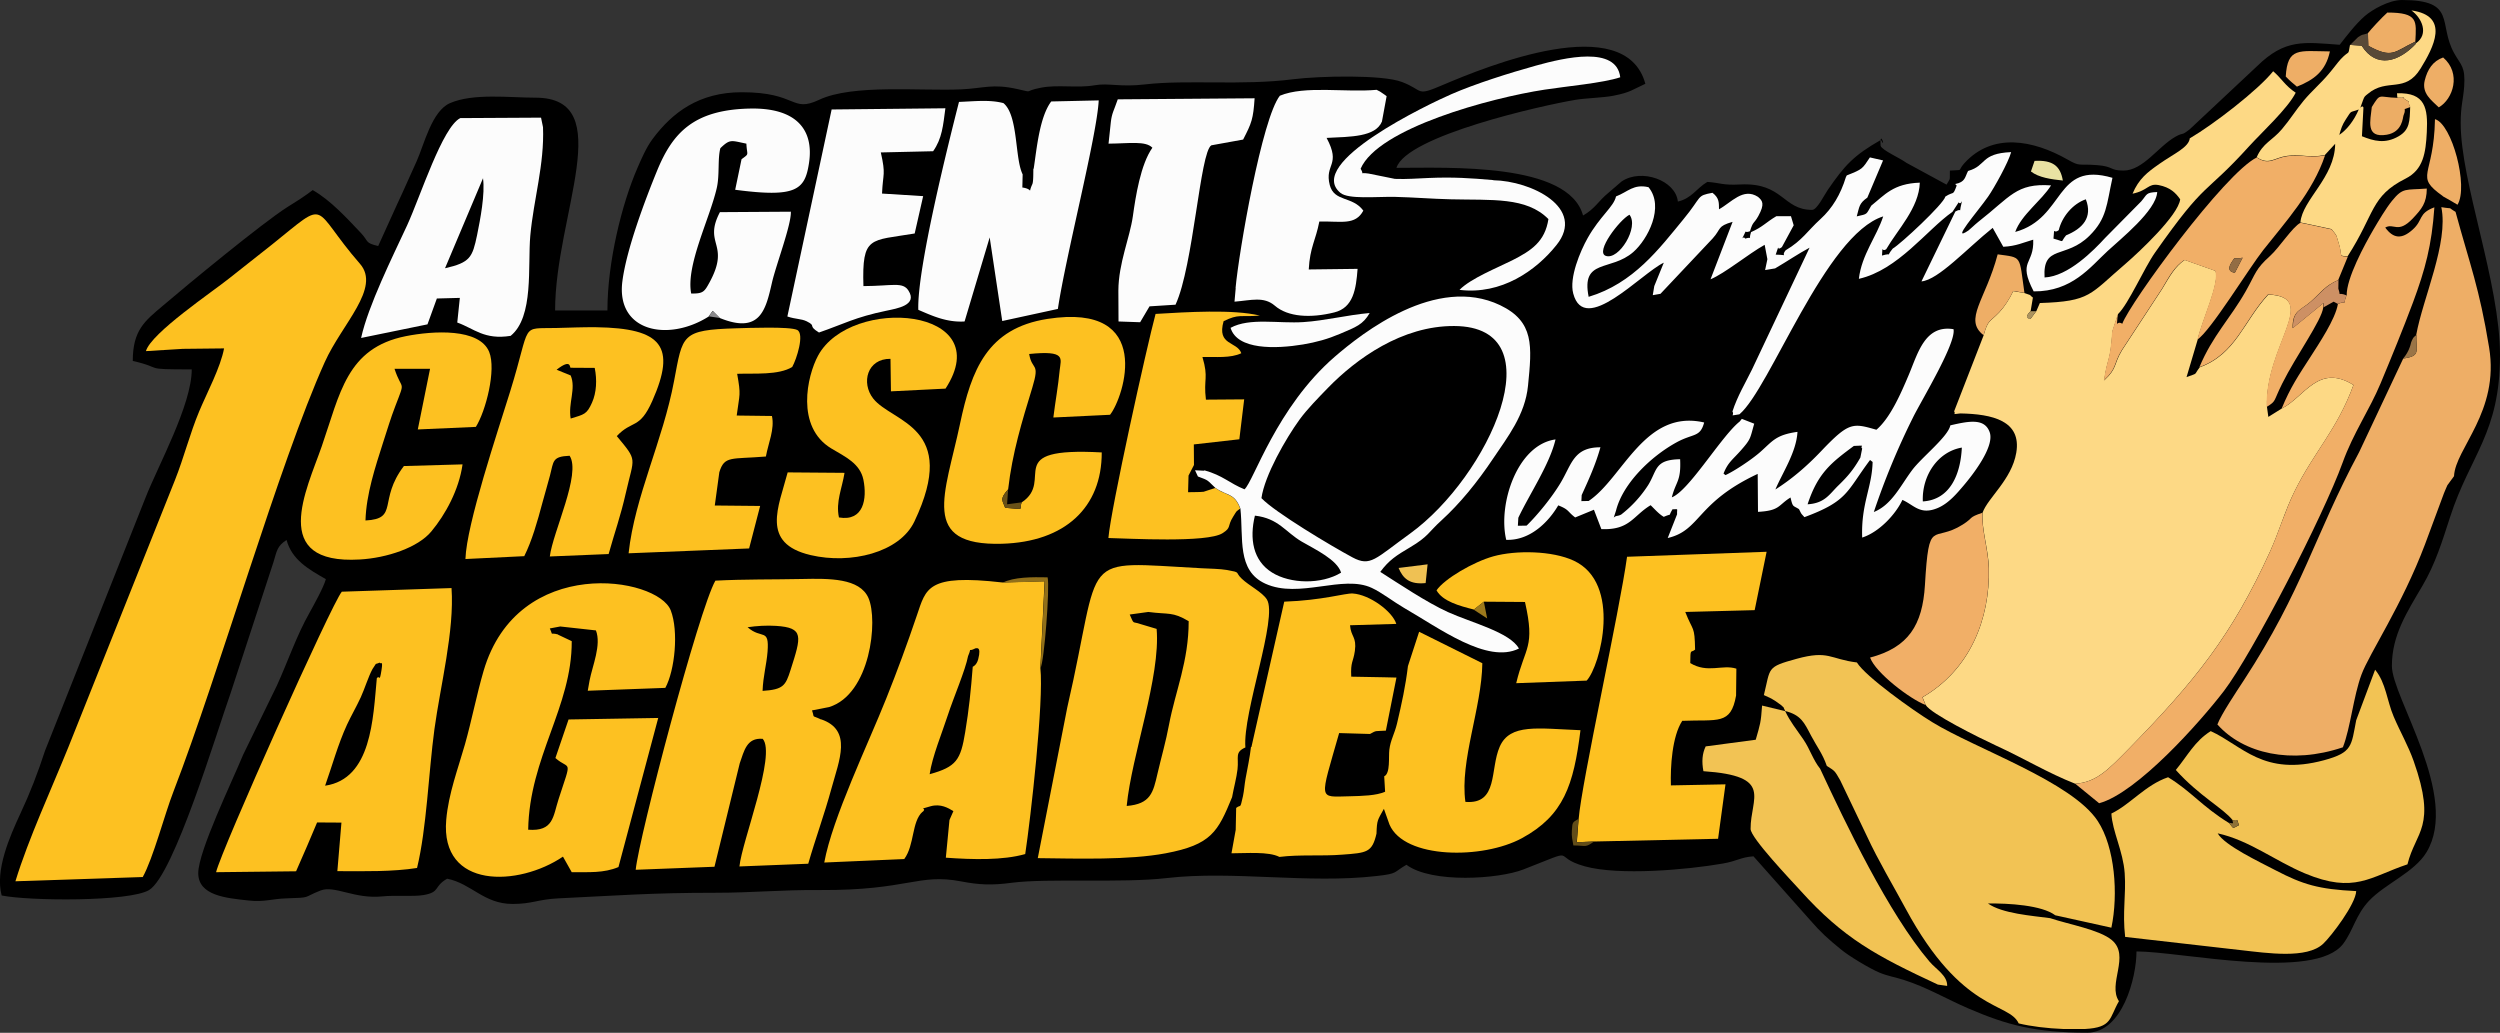 <svg xmlns="http://www.w3.org/2000/svg" xml:space="preserve" width="249.853" height="103.218" style="shape-rendering:geometricPrecision;text-rendering:geometricPrecision;image-rendering:optimizeQuality;fill-rule:evenodd;clip-rule:evenodd" viewBox="0 0 165.33 68.3"><rect x="0" y="0" width="165.33" height="68.3" fill="#333333" stroke="none"/><defs><style>.fil4{fill:#eeae66}.fil6{fill:#f1af67}.fil3{fill:#f2c354}.fil5{fill:#fcfcfc}.fil2{fill:#fdc121}.fil1{fill:#fdd985}</style></defs><g id="Camada_x0020_1"><g id="_2087079548864"><path d="M154.72 2.96c-2.36-.17-3.6-.41-5.47 1.43l-4.44 4.16c-.61.48-.35.16-.94.49-1.14.64-2.14 2.24-3.44 2.24-.92 0-.65-.28-1.75-.36-1.28-.1-1.09.12-1.95-.37-2.27-1.29-4.96-1.81-6.83.25-.5.56.03.41-.95.48-.02.73.06.43-.22.93l-2.65-1.44c-.43-.32-1.59-.82-1.71-1.12-.01-.03 0-.13-.01-.16-.03-.9.38.44.03-.24-1.82 1.04-2.39 1.68-3.51 3.3-.22.31-.71 1.33-1.04 1.33-1.96 0-1.91-1.83-4.77-1.68-1.18.06-1.28-.11-2.16-.17-.71.41-1.03 1.09-1.95 1.3-.14-1.4-2.4-2.22-3.72-1.33l-.86.74c-.7.57-.88 1.05-1.69 1.51-.96-3.52-8.87-3.15-12.34-3.15.66-2.12 9.68-4.14 11.85-4.5.65-.11 1.86-.14 2.5-.27 1.13-.22 1.28-.41 2.11-.79-1.33-4.89-10.48-1.16-13.35.06-1.89.81-1.25.39-2.75-.18-1.28-.49-5.41-.4-7.19-.18-3.36.43-7.01.02-9.78.34-1.69.2-2.4-.11-3.36.06-1.13.2-2.43-.06-3.54.16-1.25.24-.38.35-1.56.09-1.66-.37-2.19-.05-3.72.02-2.69.12-7.17-.36-9.39.69-1.87.88-1.4-.5-5.12-.5-2.83 0-4.59 1.34-5.9 3.1-.42.57-.74 1.32-1 1.92-1.03 2.37-1.98 6.22-1.98 9.41h-3.46c0-6.31 4.21-14.07-1.3-14.07-1.71 0-4.11-.31-5.65.36-1.21.52-1.72 2.77-2.21 3.85-.47 1.02-.81 1.83-1.27 2.8l-1.27 2.8c-.9-.21-.6-.29-1.15-.87-.92-.97-1.99-2.15-3.18-2.83-.14.11-.1.08-.35.26-.21.15-.29.2-.48.33-.31.2-.56.36-.87.55-1.62 1.03-6.61 5.14-8.2 6.5-1.21 1.02-2 1.63-2 3.66 2.15.49.49.56 3.9.56 0 2.35-2.24 6.39-3.06 8.49L2.98 49.64c-.47 1.45-1 2.82-1.63 4.16-.7 1.51-1.69 3.75-1.24 5.42 1.83.37 8.45.42 9.75-.36 1.65-1 4.5-10.53 5.38-12.99l2.84-8.68c.23-.74.23-1.07.87-1.48.36 1.32 1.46 1.94 2.6 2.59-.15.55-.8 1.71-1.08 2.22-.84 1.47-1.46 3.29-2.16 4.82l-2.23 4.57c-.71 1.73-2.97 6.39-2.97 7.83 0 1.49 1.84 1.65 3.31 1.81 1.08.12 1.53-.11 2.54-.14 1.68-.05 1.04-.05 2.24-.52.93-.36 2.23.58 4.09.39.83-.09 2.04.03 2.73-.09 1.12-.2.63-.55 1.55-1.08 1.61.32 2.42 1.67 4.33 1.67 1.31 0 1.64-.3 3.03-.37 3.82-.18 6.09-.37 10.39-.37 2.48 0 4.31-.2 6.93-.18 5.82.03 6.46-1.12 9.32-.57 1.15.22 1.99.27 3.33.09 2.36-.31 7.31.03 10.24-.31 4.4-.51 9.35.39 13.92-.14 1.42-.16 1.06-.23 1.95-.74 1.68 1.25 6.12.94 7.73.31 3.86-1.51 1.7-.87 4.06-.21 2.26.63 6.78.23 9.12-.18.99-.17 1.18-.42 2.04-.48l3.74 4.21c.72.83 1.19 1.25 2.05 1.95.5.42 1.87 1.25 2.54 1.53.55.23 1.04.3 1.6.48 1.54.49 2.82 1.26 4.28 1.89 2.56 1.1 4.4 1.6 7.87 1.6 2.32 0 3.25-3.64 3.25-5.37 2.94 0 11.82 1.99 13.68-.52.66-.89.82-1.89 1.69-2.82 1.06-1.13 3-1.88 3.81-3.22 2.23-3.7-2.29-10.24-2.29-12.32 0-2.04 1-3.56 2.02-5.3.86-1.46 1.31-2.95 1.83-4.55 1.32-4.09 3.3-5.54 3.3-10.69 0-4.82-2.6-11.39-2.6-15.36 0-1.14.16-1.51.23-2.41.09-1.33-.2-1.39-.66-2.21-1.09-1.96.2-3.52-3.46-3.52-.85 0-1.97.64-2.45 1.06-.61.53-1.2 1.31-1.67 1.91z" style="fill:#000"/><path class="fil1" d="M144.82 9.13c-.07.62-1.02 1.01-2.02 1.71-.79.55-1.36.99-1.77 1.97 1.05-.22 1.02-.7 1.73-.57.76.15 1.13.52 1.42.94-.12 1.06-2.72 3.49-3.61 4.26-2.39 2.04-2.3 2.49-5.67 2.6l-.23.53-.39.52s-.5-.03.01-.52l.15-.89c-.37-.28.07-.07-.56-.3l-.74-.13c-.25.53-.59 1.05-.93 1.41-.66.69-.73.46-1.03 1.52l-1.95 5.02c.15.21-.23.21.41.14 2.12.04 4.06.48 3.7 2.6-.3 1.78-1.89 2.99-2.23 3.97-.07 1.08.39 2.45.42 3.66.08 3.36-1.25 6.73-4.39 8.54l.21.51c.33.58 3.58 2.19 4.66 2.69 1.86.85 3.4 1.8 5.23 2.52 1.41-.1 2.21-.96 3.51-2.28 4.44-4.53 6.86-7.57 9.37-13.07.59-1.29.99-2.71 1.62-3.98 1.3-2.64 2.82-4.08 3.9-7.04-2.33-1.46-3.25.82-4.75 1.56l-.88.55-.09-.65c-.14-4.05 3.56-7.29.09-7.44-1.63 1.75-2.13 3.93-4.54 4.81-.43.57-.06.34-.87.65l.74-2.49c.23-1.11 1.5-3.79 1.17-4.54l-2.03-.72c-.65.45-.96 1.03-1.5 1.93l-2.64 4.03c-.59.98-.29 1.17-1.19 2.01.24-1.61.41-1.18.55-3.25l.37-1.14c.7-.68 1.73-3.05 2.45-4.07 3.45-4.91 3.18-3.67 6.24-7.05.81-.89 2.54-2.48 3.06-3.52-.71-.47-.91-.92-1.49-1.42-.99 1.24-3.93 3.51-5.5 4.43z"/><path class="fil2" d="M14.82 23.03c-.23 1.26-1.15 2.98-1.65 4.18-.6 1.43-1.01 3.06-1.6 4.54L4.53 49.39c-1.13 2.8-2.64 6.05-3.51 8.89L9.44 58c.69-1.24 1.45-4.16 2.03-5.65 3.02-7.82 6.97-21.66 10.01-28.41 1.14-2.53 3.72-4.89 2.33-6.49-3.32-3.81-1.97-4.37-5.82-1.28-1.07.86-1.83 1.43-2.81 2.22-1.1.89-5.18 3.62-5.53 4.83l2.44-.15 2.73-.03z"/><path class="fil3" d="M116.63 45.96c.32.14.49.21.81.42.05.03.34.24.36.26.3.29.06.02.26.38 1.04.27 1.25.75 1.71 1.63.38.72.77 1.21 1.04 2 .55.35.51.3.89.96l1.76 3.68c.76 1.64 1.75 3.29 2.58 4.83 3.73 6.9 6.81 6.13 7.46 7.56.78.19 1.88.33 2.96.37h1.42c1.82-.1 1.6-.71 2.25-1.84-.77-1.14.77-3-.47-4.04-.82-.69-2.83-1.03-4.08-1.45-1.18-.16-3.17-.3-4.11-.97 1.36-.02 3.56.11 4.45.78l3.71.82c.47-2.22.23-5.33-.9-7.05-1.71-2.61-8.07-4.77-10.96-6.55-1.29-.79-4.4-3.01-4.97-3.94-1.79-.22-1.85-.83-3.99-.24-2.01.55-1.71.58-2.16 2.39z"/><path class="fil2" d="M82.73 49.4c-.08.7-.23 1.39-.36 2.1-.07.39-.09.77-.17 1.15-.21.93-.12.51-.45.78l-.03 1.45-.28 1.55c.97 0 2.46-.13 3.17.24 1.35-.17 2.77-.04 4.15-.15 1.64-.12 1.98-.14 2.27-1.39.03-.92.07-.88.49-1.64l.37 1.04c.98 2.29 6.17 2.31 8.76.9 2.76-1.5 3.42-3.51 3.87-7.14-2.81-.11-4.66-.46-5.34 1.09-.66 1.5-.08 3.83-2.27 3.65-.38-2.71 1.08-6.21 1.12-9.17l-4.18-2.08-.74 2.27c-.16 1.34-.41 2.46-.72 3.79-.17.71-.43 1.09-.51 1.74-.06.46.08 1.57-.34 1.76l.06 1.02c-.59.26-1.52.28-2.35.3-2.1.04-1.98.36-.69-4.18l2.04.06c.47-.26.31-.17 1.05-.22l.7-3.51-.81-.02-2.18-.04c-.05-1.01.13-.94.24-1.7.13-.95-.26-.92-.32-1.7l3.06-.09c-.25-.82-1.76-1.94-2.88-2.01-.51-.03-1.97.45-4.53.54l-2.17 9.61z"/><path class="fil3" d="M147.64 54.22c.47.22.19-.31.43.35-.5.26-.32.23-.66-.14-1.8-1.11-2.49-2.09-4.03-3.03-1.5.51-2.51 1.81-3.75 2.4.06 1.18.78 2.49.88 3.95.1 1.43-.16 2.57.03 4.21l7.62.87c1.79.2 4.4.6 5.48-.42.55-.52 2.15-2.63 2.18-3.48-2.5-.12-3.53-.44-5.32-1.37-1.07-.56-3.39-1.65-3.84-2.45 2.09.46 3.77 1.81 5.77 2.65 3.28 1.37 4.32.22 6.78-.6.54-2.2 1.96-2.44.41-6.83-.36-1.02-.91-1.97-1.32-2.94-.45-1.05-.51-2.23-1.23-3.1l-1.25 3.34c-.33 1.7-.24 2.13-2.11 2.64-4.04 1.1-5.42-.97-7.51-1.92-1.06.66-1.54 1.64-2.31 2.57 1.57 1.74 3.14 2.53 3.76 3.32z"/><path class="fil4" d="M159.8 22.15c-.03 1.09.31 1.39-.87 1.56l-2.91 6.18c-3 5.6-3.71 9.09-7.63 15.1-.49.75-1.49 2.24-1.75 2.92 1.72 1.93 4.89 2.66 8.3 1.51.51-1.31.69-3.35 1.23-4.81.51-1.38 2.68-4.58 4.2-8.61l1.25-3.37c.05-.11.18-.45.23-.54l.44-.6c.08-1.83 3.02-4.26 2.32-8.51-.65-3.97-1.26-5.44-2.22-8.97-.65-.38.01-.15-.94-.31.49 2.36-1.22 6.01-1.66 8.45z"/><path class="fil2" d="M75.94 40.47c1.37.18 1.59-.03 2.67.61 0 2.66-.88 4.62-1.3 6.84-.21 1.13-.5 2.11-.76 3.23-.29 1.26-.45 2.02-2.04 2.15.33-3.38 2.25-8.54 1.98-11.71l-1.07-.32c-.55-.2-.4.08-.71-.63l1.23-.17zm5.54 12.25c.1-.57.3-1.3.36-1.85.09-.81-.2-1.12.52-1.44-.19-2.31 2.17-8.6 1.42-9.79-.31-.49-1.17-.9-1.66-1.37-.49-.46 0-.4-1.01-.58-.38-.07-1.21-.09-1.63-.11-8.36-.44-6.51-1.15-8.9 9.21l-1.95 9.96c2.58.03 6.02.14 8.46-.32 3.02-.57 3.45-1.42 4.39-3.71zM50.43 45.69c.04-1.01.26-1.71.33-2.59.12-1.61-.38-.79-1.32-1.62.61-.09 1.26-.13 1.88-.09 1.87.12 1.67.69.96 2.92-.33 1.04-.48 1.29-1.85 1.38zm3.87 1.89c-.69-.33-.4-.03-.6-.6l1.13-.22c2.73-.84 3.26-5.73 2.6-7.22-.58-1.31-2.59-1.29-4.39-1.25-1.88.04-3.86.01-5.73.11-1.08 1.88-5.06 16.97-5.27 19.12l5.21-.2 1.67-6.84c.29-.81.45-1.71 1.52-1.62.91 1.03-1.38 6.79-1.54 8.44l4.55-.18c.47-1.64 1.06-3.23 1.54-4.99.5-1.84 1.4-3.85-.69-4.56zM36.91 41.96c-.61-.17-.29.16-.55-.4l.69-.13 2.36.26c.37.96-.23 2.33-.42 3.31l-.12.68 5.13-.19c.63-1.16.89-3.74.36-5.12-.86-2.24-10.12-3.72-12.38 4-.46 1.58-.78 3.25-1.23 4.85-.46 1.62-1.09 3.26-1.24 5-.4 4.61 4.79 4.42 7.72 2.43l.58 1.03c1.15-.01 2.11.07 3.09-.34l2.63-9.86-5.93.1-.87 2.55c.96.85 1.12-.07.21 2.72-.37 1.13-.32 2.15-2.01 2.02.08-4.8 2.9-8.12 2.88-12.47l-.91-.43zM24.92 44.85c-.25 2.65-.34 6.66-3.42 7.11.47-1.32.84-2.71 1.45-4.04.28-.6.62-1.18.91-1.81.26-.57.5-1.36.77-1.86.35-.5.08-.26.48-.43.07.15.23-.22.12.49-.14.9-.13.3-.3.53zm-2.32-5.71c-.62.68-7.98 17.1-8.31 18.54l5.29-.06c.47-1.05 1-2.3 1.39-3.23l1.61.01-.27 3.21c1.81.01 3.71.04 5.27-.21.64-2.63.76-6.3 1.15-9.18.39-2.86 1.33-6.51 1.13-9.33l-7.26.24zM64.33 44.09c-.12 1.54-.25 2.83-.5 4.33-.3 1.84-.58 2.29-2.35 2.78.17-1.17.82-2.73 1.21-3.93.36-1.11 1.16-2.97 1.33-3.88.31-.72-.12-.2.5-.52.02.03.41-.2.17.73-.11.41-.36.49-.37.5zm-3.31 9.6c.34-.33-.43-.1.52-.37.67-.19 1.18.12 1.51.32l-.26.59-.24 2.49c1.79.13 3.78.18 5.25-.24.36-2.38 1.24-10.14 1-12.31l.28-5.73-2.79.08c-4.99-.57-5.04.38-5.66 2.19-.65 1.92-1.29 3.65-2.02 5.48-1.18 2.97-3.57 7.92-4.1 10.85l5.29-.23c.69-.94.48-2.47 1.21-3.13z"/><path class="fil5" d="M107.76 14.2c.65.82-.7 3.03-1.57 2.72-.71-.26.91-2.38 1.57-2.72zm28.87 1.37c-.42.49-.01.43-.83.21.08-.9-.04-.26.35-.56.21-.88.92-1.74 1.79-2.04.47 1.21-.22 1.94-1.32 2.39zm-6.48-4.26c-.21.4-.17.73-.85.86l.1.1c-.27.73-.17.35-.75.73-.11.49-2.97 3.15-3.48 3.44-.52.64.07.23-.71.46.06-.78-.05-.19.28-.42.74-1.28 2.17-2.73 2.22-4.4-1.76.06-2.33.82-3.21 1.52-.36.6-.2.54-.96.71.18-.63.14-.85.7-1.24l1.04-2.46-.87-.2c-.51.76-.46.77-1.53 1.19l-.06.12c-.35 1.14-.89 2.05-1.68 2.77-.85.77-1.2 1.41-2.3 2.06-.37.45.3.31-.66.29.33-.92-.03-.15.41-.5l.78-1.44-.18-.6h-.97c-.68.4-.91.72-1.67 1.05-.21.65.17.25-.39.43-.13-.25-.32.27-.06-.28.17-.36-.02-.05.38-.21.21-.69.24-.45.55-1 .45-.82.27-1.02-.02-1.27-.98-.64-1.77.38-2.58.82-.01-.4.04-.73-.43-1.09-1.09.2-.65.21-1.93 1.76-1.58 1.92-3.29 4.23-6.26 5.12-.51-2.55 1.46-1.66 2.95-2.96.96-.84 2.08-2.99 1.01-4.29-.99-.23-1.35.3-2.15.61-.15.69-1.06 1.3-1.88 2.76-.48.85-1.23 2.62-.95 3.66.75 2.83 4.48-1.32 5.99-2.04l-.63 1.55-.1.6.51-.09 3.45-3.66c.59-.65.28-.8 1.32-1.1l-1.46 3.8c.96-.4 2.49-1.67 3.58-2.28l.18.95-.15.72.66-.11c.79-.46 1.53-.97 2.28-1.37l-3.81 8.06c-.42.86-.96 1.75-1.29 2.77.17.3-.3.3.46.19 2.03-1.7 5.67-11.88 9.51-13.09-.43 1.33-1.43 2.54-1.61 4.13 2.6-.59 4.49-3.24 6.19-4.43l.41-.63c.19.27.31-.52.13.32-.09.42.1.03-.35.29l-2.24 4.62c1.12-.1 3.01-2.18 4.71-3.54l.7 1.25c.85-.04 1.32-.28 1.98-.47.07 1.69-1.05 1.34.03 3.42 2.54.02 3.74-1.61 4.89-2.67.86-.8 3.21-2.67 3.28-3.9-.78.03-.65.15-1.06.62l-2.38 2.41c-.76.83-2.45 2.55-4.01 2.62-.13-2.2 1.4-1.2 2.97-2.76 1.16-1.15 1.13-2.06 1.52-3.83-3.85-1.13-3.09 2.66-6.43 3.58.4-1.14 1.75-2.08 2.37-3.08-2.31-.16-2.68.75-4.81 2.41-.25.2-.53.48-.65.57-1.24.85.61-1.25 1.3-2.24.38-.54 1.35-2.28 1.52-2.94-2.05.09-1.6.89-2.83 1.24z"/><path class="fil2" d="m104.4 54.15-.12 1.55 1.15-.05 8.19-.18.49-3.6-3.61.07c-.04-1.24.08-3.24.75-4.27 2.36-.1 3.21.3 3.56-1.67l.02-1.78c-.93-.3-1.9.33-3.05-.37.01-1.03.03-.64.32-.89-.03-1.62-.13-1.16-.65-2.49l4.59-.12.79-3.86-9.23.33c-.48 3.53-3.01 14.95-3.2 17.34zM37.72 24.32l1.61.01c.16.79.12 1.63-.18 2.3-.35.78-.51.77-1.41 1.05-.18-1 .37-1.98 0-2.85l-.93-.38c.96-.75.86-.16.92-.13zm-6.96 12.65 3.91-.19c.51-1.02.87-2.29 1.2-3.53.16-.6.35-1.22.5-1.8.25-.96.14-1.26 1.3-1.31.78 1.19-1.11 5.04-1.31 6.66l3.89-.16c.39-1.41.78-2.46 1.14-4.05.55-2.42.8-2.06-.6-3.75 1.02-1.09 1.5-.41 2.35-2.33 1.59-3.59.66-4.81-3.72-4.87-.87-.01-1.74.03-2.61.05-2.47.06-1.64-.42-3.07 4.19-.83 2.68-2.89 8.8-2.96 11.09z"/><path class="fil6" d="M155.18 19.53c-.33.87.15.26-.57.57-.16 1.01-1.28 2.66-1.82 3.51-.78 1.21-1.32 2-1.9 3.41 1.49-.74 2.41-3.02 4.75-1.56-1.08 2.95-2.6 4.4-3.9 7.04-.63 1.28-1.04 2.7-1.62 3.98-2.5 5.49-4.92 8.54-9.37 13.07-1.3 1.32-2.1 2.19-3.51 2.28l1.58 1.29c2.51-.68 6.68-5.37 8.25-7.42 1.89-2.48 6.59-11.61 7.85-15.1.71-1.97 1.78-3.49 2.51-5.24.73-1.75 1.5-3.63 2.15-5.37.8-2.16 1.24-3.77 1.41-6.28-1.09.41-.72.83-1.43 1.47-.74.67-1.29.59-1.82-.13.57-.33.83.44 1.82-.6.59-.63.92-1.01.93-1.98-1.41.11-1.57-.09-2.3.81-.4.49-.9 1.34-1.23 1.9-.58 1-1.79 3.21-1.77 4.37z"/><path class="fil5" d="M68.34 11.16c-.01.16.01.85-.07 1.02-.33.71.13.33-.66.22l.02-.87c-.53-1.07-.28-3.89-1.27-4.71-.91-.24-1.88-.12-2.94-.08-.73 2.87-2.78 11.06-2.69 13.75.95.41 1.89.84 3.06.77l1.66-5.56.83 5.53 3.68-.8c.52-3.51 2.59-11.47 2.7-13.79l-3.14.07c-.78 1.04-.96 3.15-1.16 4.45zM46.87 20.92l.26-.36.47.47c2.68 1.09 3.04-.55 3.45-2.33.26-1.15 1.29-3.84 1.25-4.7l-4.69.03c-1.13 2.16.72 2.06-.69 4.65-.33.6-.41.75-1.21.73-.36-1.85 1.22-4.93 1.69-6.97.2-.86.05-1.94.24-2.64.65-.63.72-.5 1.72-.3.04.82.22.63-.32 1.03l-.42 2.02c4.02.53 4.61.02 4.88-1.76.34-2.21-.83-3.68-3.92-3.61-3.73.08-5.11 1.63-6.13 4.12-.79 1.93-2.02 5.19-2.29 7.3-.43 3.34 3.03 4.03 5.71 2.33zM127.16 33.16c-.07-1.7.99-3.29 2.58-3.56-.08 1.73-.75 3.45-2.58 3.56zm-16.56.52c.43 0 .29-.08.31.33l-.62 1.57c2.19-.51 1.87-2.33 5.95-4.24l.02 2.51c1.47-.08 1.32-.44 2.15-.95.16.67.15.51.56.77.19.36.09.23.36.53 2.89-1.07 2.77-1.68 4.34-3.78l.17.13c-.04 1.7-.77 2.75-.69 5 1.12-.36 2.21-1.53 2.66-2.49.77.34 1.16 1.01 2.3.55.75-.3 1.32-1 1.74-1.49.57-.67 2.08-2.58 1.73-3.54-.33-.92-1.32-.75-2.6-.45-.15.75-1.89 2.11-2.52 2.95-.76 1.01-1.35 2.31-2.54 2.78a48.46 48.46 0 0 1 2.59-6.25c.54-1.1 2.87-4.92 2.68-5.84-1.9-.31-2.36 1.61-2.96 3.02-.5 1.18-1.21 2.84-2.14 3.63-1.57-.45-1.81-.52-3.65 1.41-.96 1.01-1.94 1.85-3.03 2.54.47-1.11 1.39-2.47 1.46-3.81-1.45.2-1.65.62-2.47 1.34-.57.5-1.7 1.25-2.29 1.52l-.13-.1c.29-.75.62-.93 1.17-1.56.66-.75.58-.77.86-1.74l-.82-.32c-.21.27-.08.11-.33.34-1.23 1.15-3.22 4.44-4.3 4.85.27-1.07.62-1.04.55-2.52-1.71.03-1.5.72-2.12 1.72a7.77 7.77 0 0 1-1.78 1.94c-.25.13-.32.04-.49.2l.15-.46c.45-1.8 2.31-3.59 4.01-4.52 1.12-.61 1.55-.31 1.82-1.31-3.93-.91-5.38 3.69-7.64 5.19l-.48.01.02-.4c.46-1.01.92-2.01 1.24-3.16-1.78 0-1.89 1.11-2.64 2.36-.59.98-1.51 2.1-2.24 2.82l-.58.01.03-.53c.76-1.6 2.08-3.55 2.46-5.18-2.54.35-3.82 4.29-3.26 6.64 1.61.06 2.83-1.23 3.44-2.28.74.29.59.4 1.12.8l1.24-.51.49 1.28c1.89.08 2.09-.88 3.26-1.58.26.25.55.59.87.77.63-.28.23.06.59-.52zm12-4.19c.91-.04.35-.02.55.17l-.12.6c-.44.77-.79 1.2-1.45 1.84-.59.57-.89 1.18-2.04 1.25.68-2.08 1.58-2.76 3.06-3.86z"/><path class="fil2" d="M55.48 34.21c-.22-1.02.21-1.92.37-2.94l-3.76-.03c-.6 2.29-1.81 4.69 1.52 5.47 2.64.62 5.88-.16 6.86-2.22 3-6.31-1.46-6.53-2.72-8.13-.82-1.04-.4-2.65 1.14-2.63l.03 2.15 3.61-.18c3.5-5.38-6.27-6.17-8.43-2.18-.72 1.33-1.5 4.71.88 6.14.92.55 1.9.99 2.12 2.07.25 1.25.02 2.77-1.62 2.49z"/><path class="fil5" d="M31.94 11.77c.15 1.06-.18 2.74-.39 3.78-.31 1.47-.45 1.81-2.12 2.19l2.52-5.97zm3.97-3.36-.13-.63-5.34.03c-1.18.58-2.63 5.16-3.52 7.1-.96 2.07-2.57 5.3-3.04 7.44l4.39-.9.62-1.71 1.52-.04-.17 1.63c1.12.4 1.78 1.16 3.53.88 1.55-1.26 1.12-4.6 1.3-6.63.22-2.41.94-4.7.84-7.18z"/><path class="fil2" d="M67.57 33.22c-.22.51.34.48-1.1.36-.16-.48-.4-.55.2-1.22.28-2.43.91-4.47 1.6-6.73.52-1.71-.02-1.09-.21-2.22 2.46-.25 2.1.29 2.02 1.06-.1 1.07-.29 2.08-.42 3.14l3.75-.18c.92-1.16 2.98-7.45-4.14-6.34-3.98.62-5.03 3.37-5.78 6.93-.99 4.68-2.69 8.09 2.77 7.94 4.17-.12 6.61-2.4 6.6-6.04-6.74-.37-3.05 1.82-5.3 3.31zM30.59 30.71l-3.88.11c-1.73 2.28-.31 3.49-2.54 3.6.05-1.74.65-3.54 1.16-5.14.27-.83.51-1.64.82-2.44.68-1.78.44-.93-.06-2.45h2.35l-.81 4.01 3.84-.17c.66-1.05 1.36-3.78.88-4.96-.65-1.58-3.69-1.4-5.51-1.04-3.92.78-4.35 3.8-5.56 7.28-1 2.88-3.52 7.84 2.51 7.49 1.8-.1 3.86-.79 4.74-1.86.93-1.12 1.82-2.74 2.06-4.43zM41.58 36.59l7.96-.32.73-2.81-3-.03.3-2.2c.34-1.11.78-.85 3.08-1.04.16-.89.59-1.81.4-2.68l-2.33-.03c.19-1.48.29-1.29.03-2.76 1.18-.04 2.73.1 3.64-.45.29-.51.83-2.2.33-2.45-.48-.24-3.28-.13-4.01-.11-3.69.11-3.55.43-4.13 3.47-.74 3.97-2.6 7.64-3.01 11.41z"/><path class="fil5" d="m81.72 19.05-.08.9c1.11-.09 1.93-.36 2.66.26.87.76 2.38.84 3.94.45 1.26-.31 1.44-1.54 1.54-2.88l-3.23.04c.08-1.48.46-1.92.7-3.17 1.47-.03 2.37.27 2.91-.72-.72-.98-1.92-.56-2.22-1.69-.36-1.41.77-1.29-.21-3.12 1.61-.08 3.23-.06 3.66-1.08l.31-1.68c-.05-.04-.12-.09-.15-.11l-.28-.19c-.04-.02-.17-.09-.23-.12-2.02.19-4.75-.3-6.4.39-1.18 1.49-2.71 10.3-2.93 12.73z"/><path class="fil3" d="m128.14 65.11.63.09c.02-.69-.72-1.08-1.17-1.61-2.71-3.18-5.55-9.14-7.23-12.75-.48-.6-.66-1.28-1.11-1.94-.49-.72-.88-1.18-1.2-1.87l-1.53-.37c-.08 1.15-.12 1.21-.42 2.26l-3.31.44c-.23.48-.27 1-.15 1.64 4.68.32 3.11 1.76 3.12 3.82 0 .59 2.7 3.42 3.28 4.06 2.88 3.2 5.07 4.35 9.1 6.23z"/><path class="fil2" d="M82.02 33.64c-.4-1.05-.83-.8-1.66-1.37l-.76.25c-.25.03-.72.02-1.03.03l.03-1.1.36-.7-.01-1.36 3.01-.34.32-2.64-2.53.02c-.17-1.4.19-1.4-.23-2.82.89-.02 1.85.09 2.57-.25-.27-.8-1.64-.49-1.17-2.12 1.02-.5 1.08-.26 2.4-.37-1.79-.43-4.87-.23-6.9-.11-.58 2.15-2.97 12.95-3.12 14.82 1.33.03 6.54.33 7.55-.32.61-.39.28-.42.7-1.09.28-.44.13-.27.45-.53z"/><path class="fil5" d="m55 7.23-2.93 13.7c.56.19.91.14 1.28.32.68.34.02.25.81.74 1.65-.57 2.38-1.01 4.45-1.44.7-.15 2.09-.36 1.47-1.33-.38-.6-1.04-.31-2.98-.3-.1-3.35.43-2.98 3.39-3.48l.56-2.47-2.72-.17c.06-1.38.26-1.21-.08-2.72l3.46-.08c.59-.84.66-1.69.81-2.84L55 7.24zM82.99 34.1c1.57.18 2.02 1.09 3.1 1.72.9.52 2.34 1.2 2.6 2.05-1.3.79-3.36.75-4.57-.01-1.26-.79-1.5-2.23-1.13-3.76zm.43-1.15c.21-1.51 1.62-3.96 2.52-5.2.51-.7 1.26-1.46 1.88-2.1 1.88-1.93 4.9-4.11 8.35-4.09 6.84.03 2.28 9.96-2.91 13.72-2.33 1.68-2.62 2.22-3.82 1.58-1.38-.74-5.13-2.98-6.01-3.91zm-3.78-1.82-.61-.03.19.41c.76.28.59.23 1.15.75.82.57 1.26.32 1.66 1.37.21 1.95-.25 4.1 1.65 4.97 2.24 1.02 5.12-.62 7.04.28.65.3 1.44.92 2.13 1.32 2.32 1.33 5.5 3.73 7.6 2.69-.59-1.08-3.17-1.72-4.69-2.41-1.41-.64-3.27-1.89-4.48-2.66.58-.78 1.05-1.08 1.98-1.63 1.2-.71 1.21-1 2.05-1.76 1.24-1.13 2.38-2.53 3.43-4.1.96-1.43 2.12-2.89 2.31-4.82.26-2.62.43-4.24-1.85-5.33-4.22-2.01-9.1 1.83-10.94 3.42-3.86 3.35-5.35 8.23-5.96 8.76-1.01-.41-1.41-.91-2.66-1.26zM73.46 8.09l-.15 1.41c1.37-.01 2.45-.2 2.9.27-.78 1.1-1.11 3.23-1.29 4.52-.2 1.43-.95 3.11-.96 4.93l.01 2.04 1.43.05.62-1.05 1.72-.11c1.19-2.58 1.62-10.11 2.37-10.54l2.1-.38c.57-1.1.67-1.37.76-2.73l-9.05.07c-.26.76-.39.9-.46 1.52z"/><path class="fil1" d="M154.7 8.93c.12-.43.19-.66.43-1.03.43-.65.21-.42.86-.66-.31.72-.76 1.32-1.3 1.69zm5.08-6.05c-1.12 1.19-2.61 1.69-3.6.14l-.77-.05c-.14.78 0 .29-.61.94-.23.25-.48.61-.8.98-.52.62-1.12 1.13-1.64 1.75-.57.69-.89 1.24-1.45 1.9-.64.76-1.26.91-1.67 1.86.82.54 1.14.03 2-.09.99-.14 1.43.16 2.51-.06l.68-.74c-.02 2.23-2.17 3.69-2.3 5.2l2.06.44c.44.55.28.37.47.93.27.79-.07.87.6.86 1.82-2.83 1.5-3.96 3.83-5.13 1.17-.59 1.33-1.69 1.4-3.07.08-1.57-.09-2.64-1.97-2.57l.02.29c.94.05.02-.19.56.14.41.25.04-.03.29.47-.03.93-.02 1.51-.76 1.94-.9.52-1.64.32-2.43 0l.1-1.9c-.13-.29-.36.46-.03-.48.1-.27.12-.26.33-.43 1.27-1.07 2.45.01 3.48-1.67.84-1.37 1.98-3.48-.61-3.84.67.47 1.2 1.56.29 2.18z"/><path class="fil6" d="M147.79 18.05c-.03-.04-.62-.04-.22-.69.31-.5.1-.16.74-.32l-.52 1.01zm1.46-7.64c-2.13 1.04-8.38 9.6-8.9 11-.43-.28-.37.49-.3-.64l-.37 1.14c-.14 2.07-.31 1.65-.55 3.25.9-.84.6-1.04 1.19-2.01l2.64-4.03c.53-.9.84-1.48 1.5-1.93l2.03.72c.32.75-.94 3.42-1.17 4.54.84-.52 3.42-4.73 4.35-5.91 1.42-1.8 3.29-3.85 4.09-6.27-1.07.21-1.52-.08-2.51.06-.86.12-1.18.63-2 .09z"/><path class="fil2" d="m97.46 40.32.67-.53 2.72.02c.69 3.03 0 2.94-.58 5.37l4.66-.17c.91-.98 2.34-6.44-.85-7.93-1.43-.67-3.84-.7-5.32-.29-1.33.37-3.24 1.49-3.76 2.25.41.73 1.52 1.03 2.47 1.27z"/><path class="fil5" d="M98.76 11.91c-1.48-.13-2.66-.21-4.28-.14-.77.03-1.44.09-2.23.06l-1.73-.35c-.72-.11-.24.16-.54-.32 1.16-2.69 8.63-4.69 12.16-5.23 1.41-.22 3.89-.44 5.01-.82-.25-2.1-3.67-1.3-5.58-.77-1.76.49-4.01 1.2-5.59 1.89-1.47.64-9.72 4.56-7.33 6.53.54.43 2.3.24 3.6.26 1.24.03 2.43.13 3.67.16 2.74.07 5.02-.17 6.48 1.31-.23 1.49-1.12 2.08-2.4 2.73-.95.48-2.74 1.19-3.48 1.95 2.77.34 5.06-1.27 6.41-2.96 1.98-2.46-1.66-4.25-4.18-4.29z"/><path class="fil6" d="M123.67 43.48c.36 1.02 2.67 2.77 3.67 3.14l-.21-.51c3.14-1.81 4.48-5.18 4.39-8.54-.03-1.22-.49-2.59-.42-3.66-.96.32-.57.32-1.3.78-2.01 1.27-2.23-.55-2.5 4-.16 2.65-1.09 4.13-3.64 4.8zM145.45 24.28c2.42-.88 2.91-3.06 4.54-4.81 3.47.15-.23 3.39-.09 7.44.66-.41.42-.33 1.03-1.55.91-1.83 2.61-4.17 2.71-5.03v-.28l-2.02 1.65c-.04-1.17.56-1.19 1.19-1.75.74-.66.93-1.04 1.82-1.43l.64-1.56c-.67.01-.33-.07-.6-.86-.19-.56-.03-.38-.47-.93l-2.06-.44c-.53.27-1.41 1.65-2.01 2.19-.98.88-.93 1.12-1.61 2.33-1.03 1.82-2.19 2.93-3.07 5.03z"/><path class="fil5" d="M81.38 21.68c.44 1.47 2.98 1.4 4.79 1.1.89-.15 1.64-.36 2.44-.7 1.06-.45 1.53-.61 1.97-1.38-1.49.13-2.96.51-4.38.6-1.63.11-3.56-.31-4.82.38z"/><path class="fil4" d="M131.18 22.17c.3-1.06.37-.83 1.03-1.52.34-.36.69-.88.93-1.41l.74.13c-.36-2.52-.13-2.32-1.77-2.55-.8 3.03-2.28 4.3-.93 5.35zM161.55 12.98c.3.16.7.4.97.56.74-1.21-.37-5.35-1.49-5.66-.07 3.87-1.41 3.71.52 5.09zM156.59 2.2l.03.83c1.61.88 1.71.38 3.11-.28.07-1.36.21-1.92-1.85-1.92-.36.32-1.11 1.13-1.29 1.37z"/><path d="M156.85 7.09c-.08.87-.45 2.06.99 1.82 1.06-.18 1.06-1.17 1.11-1.28.25-.57-.2-.3.45-.55-.25-.5.11-.22-.29-.47-.53-.33.39-.09-.56-.14-1.3-.03-1.09-.37-1.7.61z" style="fill:#ecad65"/><path class="fil4" d="M151.16 5.06c.28.29.46.44.74.67 1.11-.44 1.91-1.02 2.18-2.33-2.05-.02-2.8-.29-2.92 1.66zM161.28 7.1c.95-.54 1.51-2.25.29-3.3-.68.24-1.04.79-1.22 1.53-.2.85.44 1.29.93 1.77z"/><path d="m153.65 20.33.68-.38.28.15c.72-.31.25.3.57-.57-.69-.27-.33.19-.54-.44l.01-.58c-.88.4-1.07.77-1.82 1.43-.63.56-1.23.57-1.19 1.75l2.02-1.65v.28z" style="fill:#cd9064"/><path d="m155.41 2.97.77.05c.99 1.56 2.48 1.06 3.6-.14l-.04-.13c-1.4.66-1.49 1.16-3.11.28l-.03-.83c-.51.16-.29.03-.66.26l-.52.51z" style="fill:#584937"/><path d="m66.3 38.53 2.79-.08-.28 5.73c.24-.35.63-5.33.47-6-1-.02-2.24-.03-2.98.36z" style="fill:#906f1a"/><path d="M136.42 11.94c-.16-.95-.65-1.37-1.87-1.3l-.24.7c.51.4 1.34.52 2.12.6z" style="fill:#e9e2a3"/><path d="M92.49 37.56c.29.69.72 1.11 1.79 1l.13-1.24-1.92.24z" style="fill:#efc153"/><path d="m105.42 55.65-1.15.05.12-1.55c-.41.25-.4.2-.44.78-.03.37.04.64.1.98.88.01.78.16 1.37-.26z" style="fill:#624d19"/><path d="M158.93 23.71c1.18-.17.84-.47.87-1.56-.13.13-.17.09-.29.35-.1.22-.06.22-.14.44-.12.33-.23.5-.44.77z" style="fill:#9a7446"/><path d="m67.57 33.22-.97.13.07-.99c-.6.67-.36.74-.2 1.22 1.44.12.88.15 1.1-.36z" style="fill:#695117"/><path d="m147.79 18.05.52-1.01c-.64.16-.43-.17-.74.32-.4.65.19.65.22.69z" style="fill:#936d44"/><path style="fill:#9d791c" d="m97.46 40.32.89.58-.22-1.11z"/><path d="M147.4 54.42c.35.37.17.41.66.14-.24-.65.04-.13-.43-.35.05.31.13.24-.24.2z" style="fill:#8e7137"/><path d="M134.66 20.58h-.38c-.51.5-.01.52-.01.52l.39-.52z" style="fill:#ac935e"/><path style="fill:#8b8a8c" d="m46.87 20.92.74.11-.47-.47z"/></g></g></svg>